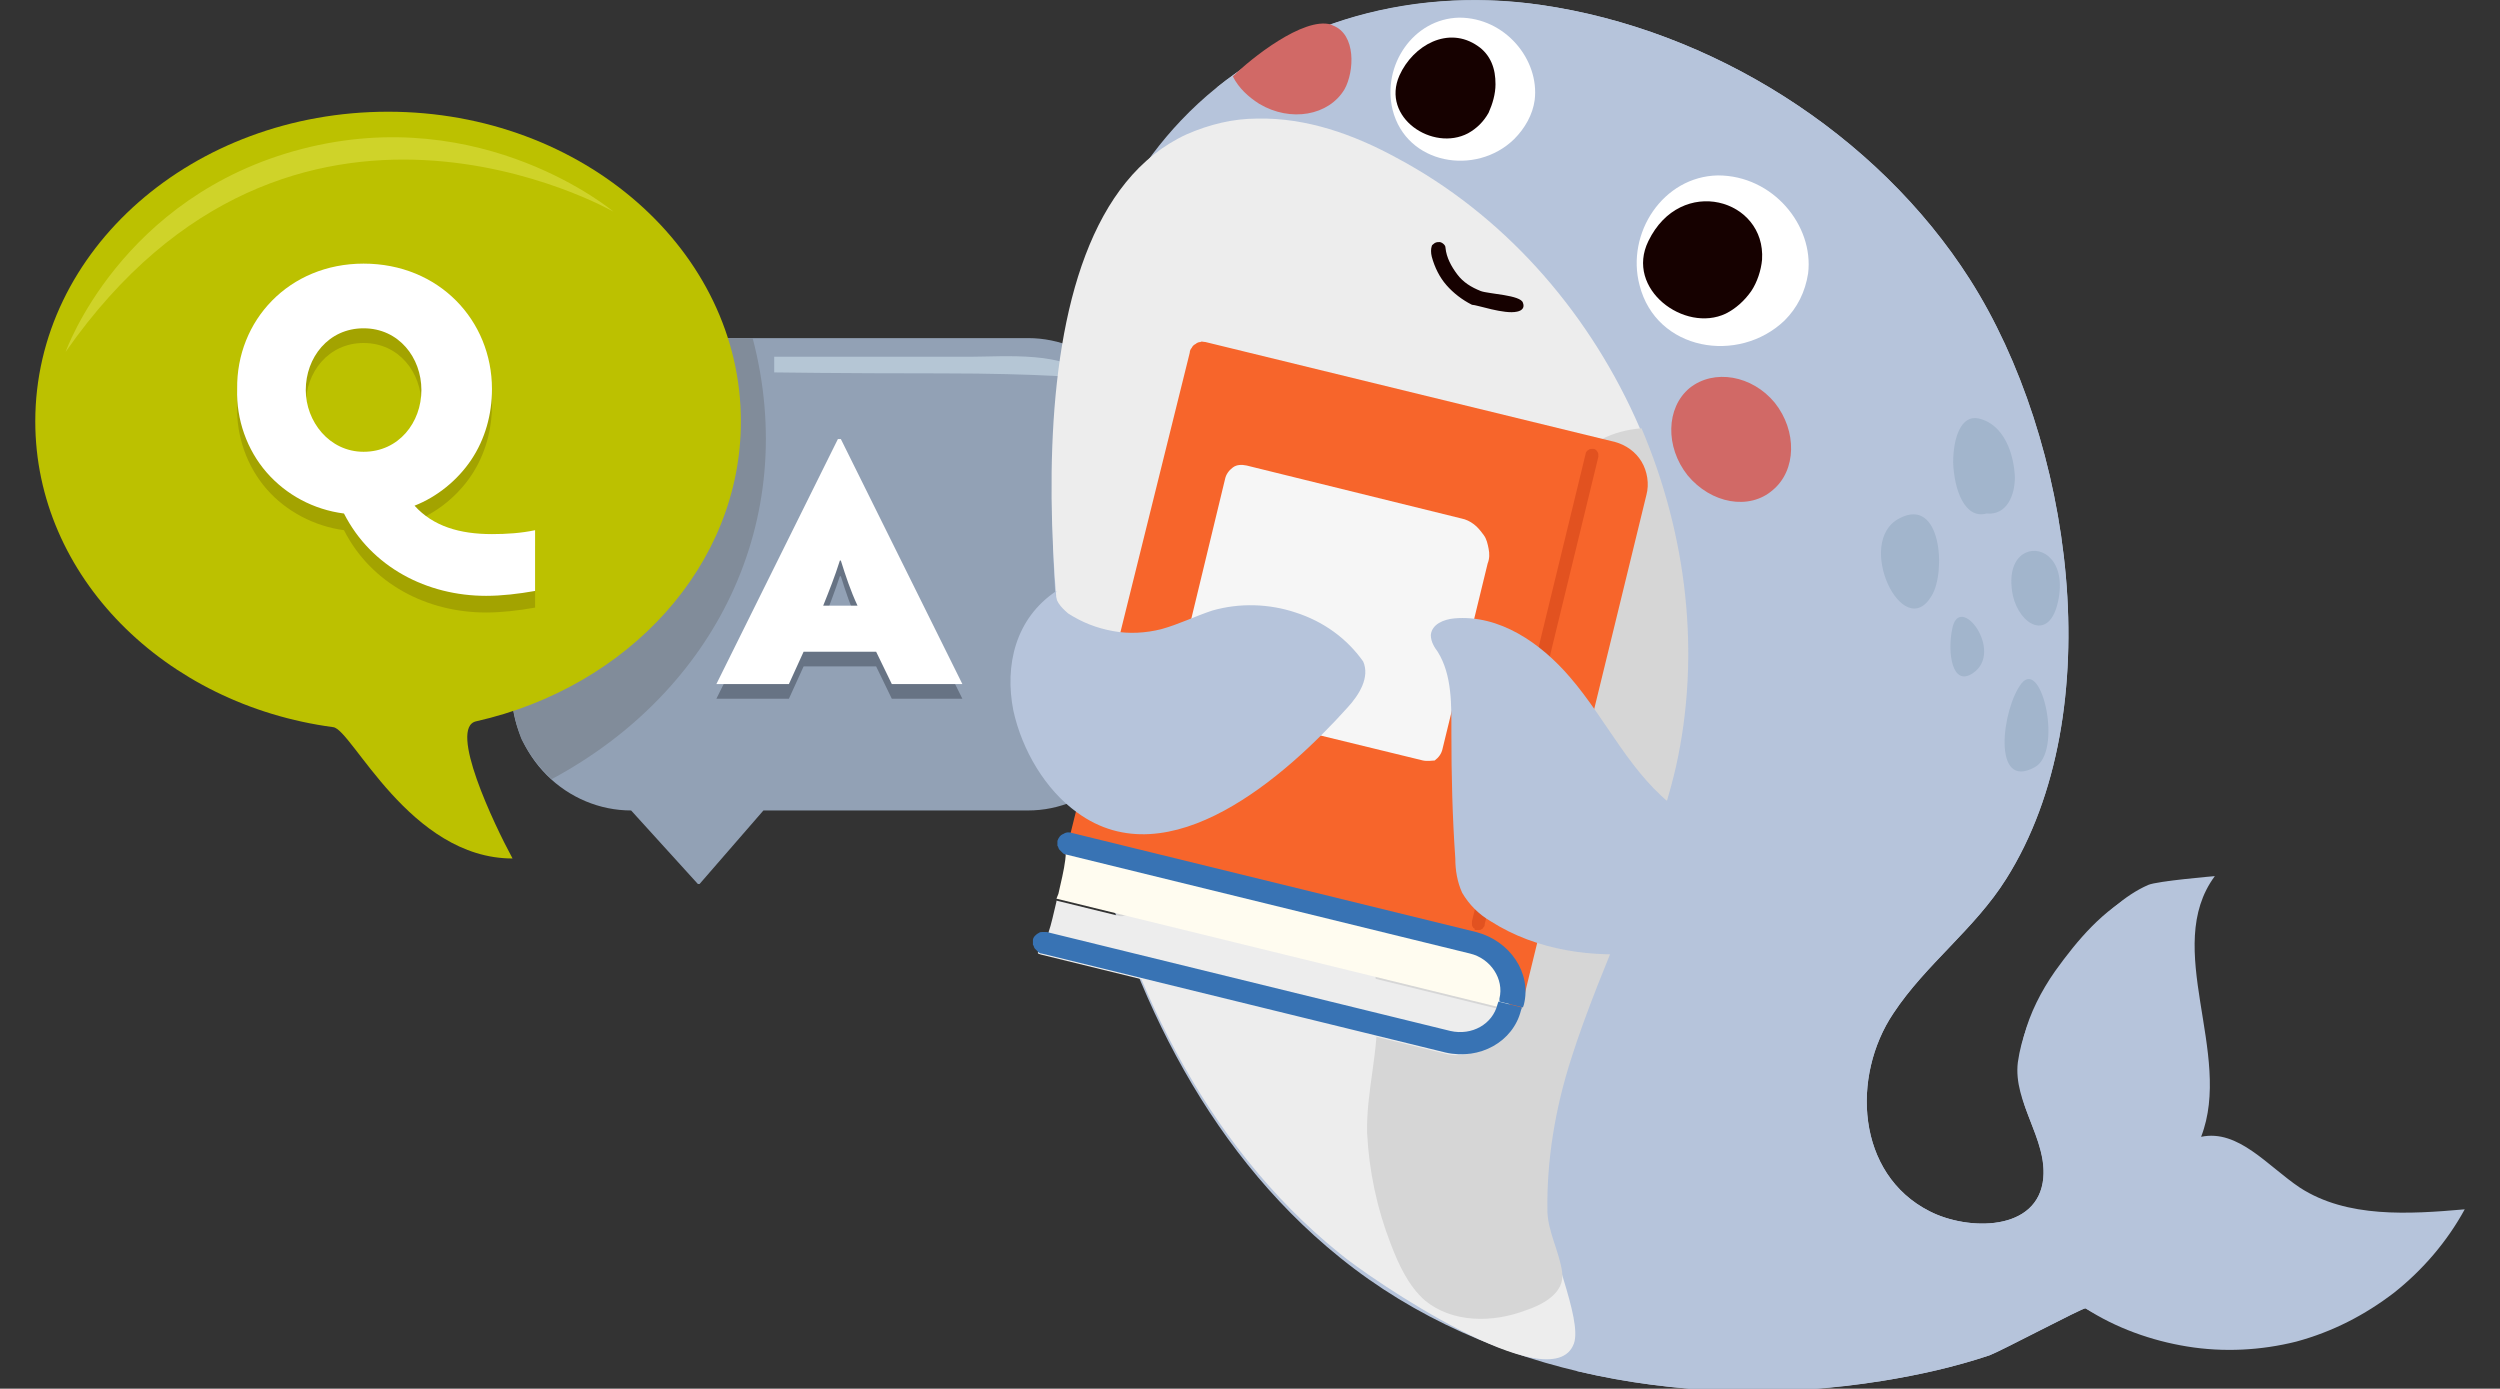<?xml version="1.0" encoding="utf-8"?>
<!-- Generator: Adobe Illustrator 26.5.0, SVG Export Plug-In . SVG Version: 6.00 Build 0)  -->
<svg version="1.1" id="圖層_1" xmlns="http://www.w3.org/2000/svg" xmlns:xlink="http://www.w3.org/1999/xlink" x="0px" y="0px"
	 viewBox="0 0 255.1 141.7" style="enable-background:new 0 0 255.1 141.7;" xml:space="preserve">
<rect x="0" y="0" width="255.1" height="141.7" fill="#333333" stroke="none"/>
<style type="text/css">
	.st0{clip-path:url(#SVGID_00000018950475249826208630000016520747811285973419_);}
	.st1{fill:#92A1B5;}
	.st2{fill:#818C9A;}
	.st3{fill:#BCC100;}
	.st4{fill:#A3A300;}
	.st5{fill:#FFFFFF;}
	.st6{fill:#677384;}
	.st7{fill:#CFD329;}
	.st8{fill:#B5C6D5;}
	.st9{fill:#B6C4DB;}
	.st10{fill:#EDEDED;}
	.st11{fill:#D6D6D6;}
	.st12{fill:#D16966;}
	.st13{fill:#160100;}
	.st14{fill:#A2B5CC;}
	.st15{fill:#F7652B;}
	.st16{fill:#FFFCF0;}
	.st17{fill:#3873B4;}
	.st18{fill:#E25220;}
	.st19{fill:#F6F6F6;}
</style>
<g>
	<g>
		<defs>
			<rect id="SVGID_1_" x="3.6" y="11.4" width="113.4" height="78.8"/>
		</defs>
		<clipPath id="SVGID_00000131353619920801612550000011873775985595776417_">
			<use xlink:href="#SVGID_1_"  style="overflow:visible;"/>
		</clipPath>
		<g style="clip-path:url(#SVGID_00000131353619920801612550000011873775985595776417_);">
			<path class="st1" d="M104.9,82.7h-27l-6.6,7.6l-6.9-7.6c-3.2,0-6.3-1.3-8.6-3.6c-2.3-2.3-3.6-5.4-3.6-8.6V46.7
				c0-3.2,1.3-6.3,3.6-8.6c2.3-2.3,5.3-3.6,8.6-3.6h40.5c3.2,0,6.3,1.3,8.6,3.6c2.3,2.3,3.6,5.4,3.6,8.6v23.7c0,3.2-1.3,6.3-3.6,8.6
				C111.2,81.4,108.1,82.7,104.9,82.7L104.9,82.7z"/>
			<path class="st2" d="M56.3,79.5c16.6-8.9,25.4-26.3,20.5-45H64.4c-3.2,0-6.3,1.3-8.6,3.6c-2.3,2.3-3.6,5.4-3.6,8.6v23.7
				c0,1.7,0.4,3.4,1,5C54,77,55,78.3,56.3,79.5L56.3,79.5z"/>
			<path class="st3" d="M75.6,43c0,14.7-11.5,27.1-27,30.6c-2.9,0.6,1.8,10.5,3.7,14c-10.5,0-16.4-13.2-18.3-13.4
				C16.8,71.9,3.6,58.8,3.6,43c0-17.5,16.1-31.6,36-31.6S75.6,25.6,75.6,43z"/>
			<path class="st4" d="M37.1,28.5c7.7,0,13.1,5.8,13.1,12.8c0,2.6-0.7,5.1-2.1,7.2c-1.4,2.1-3.5,3.8-5.8,4.7
				c1.9,2.1,4.6,2.9,7.9,2.9c1.5,0,3-0.1,4.4-0.4V62c-1.7,0.3-3.4,0.5-5,0.5c-6,0-11.7-2.9-14.5-8.4c-3-0.4-5.9-1.9-7.9-4.2
				c-2-2.3-3.1-5.4-3-8.5C24.1,34.3,29.5,28.5,37.1,28.5z M37.1,47.6c3.6,0,5.9-3,5.9-6.3c0-3.3-2.3-6.3-5.9-6.3s-5.9,3-5.9,6.3
				C31.2,44.6,33.6,47.6,37.1,47.6L37.1,47.6z"/>
			<path class="st5" d="M37.1,26.9c7.7,0,13.1,5.8,13.1,12.8c0,2.6-0.7,5.1-2.1,7.2s-3.5,3.8-5.8,4.7c1.9,2.1,4.6,2.9,7.9,2.9
				c1.5,0,3-0.1,4.4-0.4v6.2c-1.7,0.3-3.4,0.5-5,0.5c-6,0-11.7-2.9-14.5-8.4c-3.1-0.4-5.9-1.9-7.9-4.2c-2-2.3-3.1-5.4-3-8.5
				C24.1,32.7,29.5,26.9,37.1,26.9z M37.1,46.1c3.6,0,5.9-3,5.9-6.3c0-3.3-2.3-6.3-5.9-6.3s-5.9,3-5.9,6.3
				C31.2,43,33.6,46.1,37.1,46.1z"/>
			<path class="st6" d="M89.4,68H82l-1.5,3.3h-7.4l12.4-25h0.3l12.4,25H91L89.4,68z M84,63.4h3.5c-0.7-1.5-1.2-3-1.7-4.6h-0.1
				C85.2,60.3,84.6,61.9,84,63.4L84,63.4z"/>
			<path class="st5" d="M89.4,66.5H82l-1.5,3.3h-7.4l12.4-25h0.3l12.4,25H91L89.4,66.5z M84,61.8h3.5c-0.7-1.5-1.2-3-1.7-4.6h-0.1
				C85.2,58.8,84.6,60.3,84,61.8L84,61.8z"/>
			<path class="st7" d="M6.7,35.9c0,0,5.6-15.9,24.1-20.7c18.5-4.8,31.8,6.4,31.8,6.4S29.8,2.8,6.7,35.9z"/>
			<path class="st8" d="M79.1,36.4h20.1c3,0,10-0.6,11.8,2.2c0,0-4.5-0.5-15-0.5s-17-0.1-17-0.1V36.4z"/>
		</g>
	</g>
	<g>
		<path class="st9" d="M120.5,12.3c9.2-9.7,23-13.8,36.7-11.8c17.4,2.5,34.3,13.1,43.8,28c10.4,16.3,14.5,44.1,3.7,61.2
			c-3.2,5.1-8.2,8.7-11.5,13.7c-4.3,6.4-3.8,16.4,3.7,20.2c3.9,2,11.1,2.1,11.6-3.4c0.4-4-3.1-7.7-2.6-11.8c0.7-5,3.8-9.3,7-13
			c1.8-2,3.8-4,6.3-5.1c0.9-0.4,6.8-0.9,6.8-0.9c-5.4,7.3,1.9,18.1-1.4,26.6c3.8-0.8,6.8,3,10.1,5.2c4.8,3.1,11.1,2.7,16.8,2.2
			c-1.8,3.3-4.3,6.2-7.2,8.5c-3,2.3-6.3,4-10,5c-3.6,0.9-7.4,1.1-11.1,0.5c-3.7-0.6-7.3-1.9-10.4-3.9c-0.2-0.1-8.7,4.4-9.8,4.8
			c-3.6,1.2-7.2,2-10.9,2.6c-19,3-40.1-0.2-55.4-12.6c-14-11.3-21.9-28.3-25.8-45.6C106.1,60.7,103.9,29.8,120.5,12.3z"/>
		<path class="st9" d="M124.2,8.9c9-7.2,21-10.1,33-8.4c17.4,2.5,34.3,13.1,43.8,28c10.4,16.3,14.5,44.1,3.7,61.2
			c-3.2,5.1-8.2,8.7-11.5,13.7c-4.3,6.4-3.8,16.4,3.7,20.2c3.9,2,11.1,2.1,11.6-3.4c0.2-2.5-1-4.8-1.8-7.1c-1.7-4.9,0.2-10,3-14
			c2.3-3.2,4.9-6.3,8.5-8.1c1.3-0.7,2.7-1.1,4.1-1.1c0.2,0,0.6,0,1.1,0c-0.3,0.4-0.6,0.9-0.9,1.3c-5.7,8.6-13.8,19.1-6.4,29.7
			c4.3,6.7,14.3,4.9,20,11.1c-7.4,4.2-14.6-1.4-22.4-0.7c0.4,0.9,0.5,1.9,0.2,2.8c-0.4-0.2-0.7-0.4-1.1-0.6
			c-0.2-0.1-8.7,4.4-9.8,4.8c-3.6,1.2-7.2,2-10.9,2.6c-10.4,1.7-21,1.4-31.2-1c1.2-16.7,12.5-34.8,18.9-50.8
			C194.4,51,159.1,20.9,124.2,8.9z"/>
		<path class="st10" d="M121.1,13.7c2.3-1,4.7-1.6,7.2-1.6c5-0.1,9.8,1.6,14.2,4c21.6,11.5,33.8,38.3,28.4,62.2
			c-2.4,10.3-7.5,19.7-10.7,29.8c-1.6,5-2.5,10.3-2.4,15.6c0.1,3.2,3.7,10.9,2.8,13.4c-2.2,6-20.8-6.6-23.9-9.2
			c-14-11.3-21.9-28.3-25.8-45.6C107.5,66.8,101.5,22.7,121.1,13.7z"/>
		<path class="st11" d="M141,83.6c0.5-4.3,1.5-8.6,3-12.6c0.9-2.4,3.8-4.3,6-2.1c1,1,1.5,3.2,3.2,2.9c1.3-0.2,2.3-2,2.5-3.1
			c0.4-1.7,0.1-3.4,0.2-5.1c0.2-3.1,0.6-6.1,1.2-9.2c1.2-5.6,4.3-10.2,10.4-10.7c4.6,10.8,6.1,23,3.5,34.6
			c-2.4,10.3-7.5,19.7-10.7,29.8c-1.6,5-2.5,10.3-2.4,15.6c0.1,2.1,1.2,4,1.5,6.1c0.3,2.1-1.9,3.3-3.7,3.9c-3.4,1.3-7.5,1.3-10.3-1
			c-1.7-1.5-2.7-3.7-3.5-5.8c-1.4-3.6-2.2-7.4-2.4-11.3c-0.1-4.2,1.2-8.3,1-12.5C140.2,96.9,140.1,90.2,141,83.6z"/>
		<path class="st11" d="M114,93.6c-1.2-3.7-2.3-7.4-3.1-11.2c-0.6-2.5-1.2-5.9-1.8-9.7c10.1-2.4,21-10.1,24.6-3.6
			C140.4,81.2,127.8,90.7,114,93.6z"/>
		<path class="st12" d="M172.4,39.6c-2.4,2-2.5,6-0.2,8.9c2.4,2.9,6.3,3.6,8.7,1.5c2.4-2,2.5-6,0.2-8.9
			C178.8,38.3,174.9,37.6,172.4,39.6z"/>
		<path class="st13" d="M154.8,31.8c0.5-0.1,0.8-0.4,0.6-0.9c-0.2-0.8-3.5-0.9-4.3-1.2c-1-0.4-1.8-0.9-2.4-1.7
			c-0.6-0.8-1.1-1.7-1.2-2.7c0-0.2-0.1-0.3-0.2-0.4c-0.1-0.1-0.3-0.2-0.4-0.2c-0.2,0-0.3,0-0.5,0.1c-0.1,0.1-0.3,0.2-0.3,0.3
			c-0.1,0.3-0.1,0.7,0,1.1c0.3,1.1,0.8,2.1,1.5,2.9c0.7,0.8,1.6,1.5,2.6,2C150.7,31.1,153.5,32.1,154.8,31.8z"/>
		<path class="st12" d="M135.8,2.5l0.2,0.1c2.4,0.9,2.2,4.7,1.2,6.5c-1.6,2.7-5.5,3.4-8.7,1.5c-1.1-0.7-2.1-1.6-2.7-2.8
			C127.6,6,133,1.7,135.8,2.5z"/>
		<path class="st5" d="M184.5,27.9c0.6-4.9-3.6-10-9.2-10c-5.6,0.1-9.4,5.9-8,11.2c1.7,6.7,10.1,8.1,14.8,3.6
			C183.4,31.4,184.2,29.8,184.5,27.9L184.5,27.9z"/>
		<path class="st13" d="M179.8,26.5c0.4-6.2-8.3-8.7-11.6-1.9c-2.4,4.9,3.7,9.4,7.9,7.4c1-0.5,1.9-1.3,2.6-2.3
			C179.3,28.8,179.7,27.6,179.8,26.5z"/>
		<path class="st5" d="M156.6,10.2c0.5-4.1-3-8.4-7.7-8.4c-4.7,0.1-7.9,4.9-6.8,9.4c1.4,5.6,8.5,6.8,12.4,3
			C155.6,13.1,156.4,11.7,156.6,10.2z"/>
		<path class="st13" d="M152.6,8.6c0-0.8-0.1-1.5-0.4-2.2c-0.3-0.7-0.8-1.3-1.4-1.7c-3-2.1-6.6-0.1-8,3c-1.9,4.3,3.4,7.8,7,5.9
			c0.9-0.5,1.6-1.2,2.1-2.1C152.3,10.6,152.6,9.6,152.6,8.6L152.6,8.6z"/>
		<path class="st14" d="M199.3,47.2c0-2.5,0.8-4.9,2.6-4.5c2.6,0.6,3.6,3.6,3.7,6c0,1.8-0.8,3.9-2.9,3.7
			C200.5,53,199.4,50,199.3,47.2z"/>
		<path class="st14" d="M193.8,52.9c4.3-2.3,4.8,5.5,3.3,7.9C194.2,65.7,189.2,55.3,193.8,52.9z"/>
		<path class="st14" d="M206.3,69.7c2.1-2.5,4.2,7.1,1.3,8.6C203.2,80.7,204.3,72.2,206.3,69.7z"/>
		<path class="st14" d="M206.7,56.4c1.7-0.8,4.2,0.9,3.3,5c-0.9,4.1-3.9,2.4-4.6-0.6C204.9,58.4,205.6,56.9,206.7,56.4z"/>
		<path class="st14" d="M199.2,64.2c0.7-3.9,5.4,2.3,2.1,4.5C199.2,70.1,198.7,66.6,199.2,64.2z"/>
		<path class="st15" d="M108.7,87.2l46.5,15.8L168,50.5c0.3-1.1,0.1-2.4-0.5-3.4c-0.6-1-1.6-1.7-2.7-2l-41.8-10.2
			c-0.2,0-0.4-0.1-0.5,0c-0.2,0-0.4,0.1-0.5,0.2c-0.2,0.1-0.3,0.2-0.4,0.4c-0.1,0.1-0.2,0.3-0.2,0.5L108.7,87.2z"/>
		<path class="st16" d="M108,91.2c0.5-2.2,1.3-5.3,0.2-5.2c0.3,0,0.5,0,0.8,0.1l41.2,10.1c1.4,0.3,2.5,1.2,3.2,2.4
			c0.7,1.2,0.9,2.6,0.6,4l-0.1,0.4l-46.1-11.3L108,91.2z"/>
		<path class="st10" d="M107.8,92l0-0.1l46.1,11.3l-0.1,0.4c-0.2,0.7-0.5,1.3-0.9,1.9c-0.4,0.6-0.9,1-1.5,1.4
			c-0.6,0.4-1.3,0.6-1.9,0.7c-0.7,0.1-1.4,0.1-2.1-0.1l-41.2-10.1c-0.7-0.2,0.1-0.2-0.4-0.6C106.9,96.3,107.2,94.5,107.8,92z"/>
		<path class="st17" d="M153,101.9c0.5-2-0.9-4.1-3-4.6l-41.2-10.1c-0.2,0-0.3-0.1-0.4-0.2c-0.1-0.1-0.2-0.2-0.3-0.3
			c-0.1-0.1-0.1-0.3-0.2-0.4c0-0.2,0-0.3,0-0.5c0.1-0.3,0.3-0.6,0.6-0.7c0.3-0.2,0.6-0.2,0.9-0.1l41.2,10.1c3.5,0.9,5.7,4.2,4.9,7.4
			l-0.1,0.3l-2.4-0.6L153,101.9z"/>
		<path class="st17" d="M106.8,95.1l41.2,10.1c2.2,0.5,4.3-0.7,4.8-2.7l0.1-0.3l2.4,0.6l-0.1,0.3c-0.8,3.2-4.2,5.1-7.7,4.3
			l-41.2-10.1c-0.2,0-0.3-0.1-0.4-0.2c-0.1-0.1-0.2-0.2-0.3-0.3c-0.1-0.1-0.1-0.3-0.2-0.4c0-0.2,0-0.3,0-0.5c0-0.1,0.1-0.3,0.2-0.4
			c0.1-0.1,0.2-0.2,0.4-0.3c0.1-0.1,0.3-0.1,0.4-0.1C106.5,95.1,106.7,95.1,106.8,95.1z"/>
		<path class="st18" d="M150.6,94.9c0.1,0,0.2,0,0.3,0c0.1,0,0.2,0,0.3-0.1c0.1,0,0.1-0.1,0.2-0.2c0.1-0.1,0.1-0.2,0.1-0.3
			l11.6-47.7c0-0.2,0-0.4-0.1-0.5c-0.1-0.2-0.3-0.3-0.4-0.3c-0.2,0-0.4,0-0.5,0.1c-0.2,0.1-0.3,0.3-0.3,0.4l-11.6,47.7
			c0,0.1,0,0.2,0,0.3c0,0.1,0,0.2,0.1,0.3c0,0.1,0.1,0.1,0.2,0.2C150.4,94.9,150.5,94.9,150.6,94.9L150.6,94.9z"/>
		<path class="st19" d="M145.2,77.6l-23.8-5.8c-0.5-0.1-0.9-0.4-1.2-0.8c-0.3-0.4-0.3-0.9-0.2-1.4l5-20.7c0.1-0.5,0.4-0.9,0.8-1.2
			c0.4-0.3,0.9-0.3,1.4-0.2l21.9,5.4c0.5,0.1,0.9,0.3,1.3,0.6c0.4,0.3,0.7,0.7,1,1.1c0.3,0.4,0.4,0.9,0.5,1.4c0.1,0.5,0.1,1-0.1,1.5
			l-4.6,18.9c-0.1,0.5-0.4,0.9-0.8,1.2C146.2,77.6,145.7,77.7,145.2,77.6L145.2,77.6z"/>
		<path class="st9" d="M146,64.8c0.1-1.1,1.3-1.6,2.4-1.7c4.6-0.4,8.8,2.5,11.8,6c3.8,4.4,6.2,10,11,13.5c2.5,1.8,10.6,4.2,10.6,8
			c0,4.5-10.5,6.2-13.7,6.6c-5.5,0.6-11.3-0.2-16-3.2c-1.2-0.7-2.2-1.7-2.9-2.9c-0.5-1.1-0.7-2.3-0.7-3.5c-0.3-4.3-0.4-8.5-0.4-12.8
			c0-2.8,0.1-5.9-1.4-8.3C146.4,66.1,146,65.5,146,64.8z"/>
		<path class="st9" d="M107.8,60.3c-0.3,0.9,0.5,1.7,1.2,2.3c1.4,0.9,2.9,1.5,4.6,1.8c1.6,0.3,3.3,0.2,4.9-0.2
			c1.8-0.5,3.4-1.3,5.2-1.9c2.8-0.8,5.8-0.7,8.5,0.2c2.8,0.9,5.2,2.6,6.9,5c0.7,1.6-0.4,3.4-1.6,4.7c-6.2,6.9-18.2,17.6-27.6,10.7
			c-3.2-2.3-5.6-6.3-6.5-10.4C102.5,67.9,103.6,63.1,107.8,60.3z"/>
	</g>
</g>
</svg>
